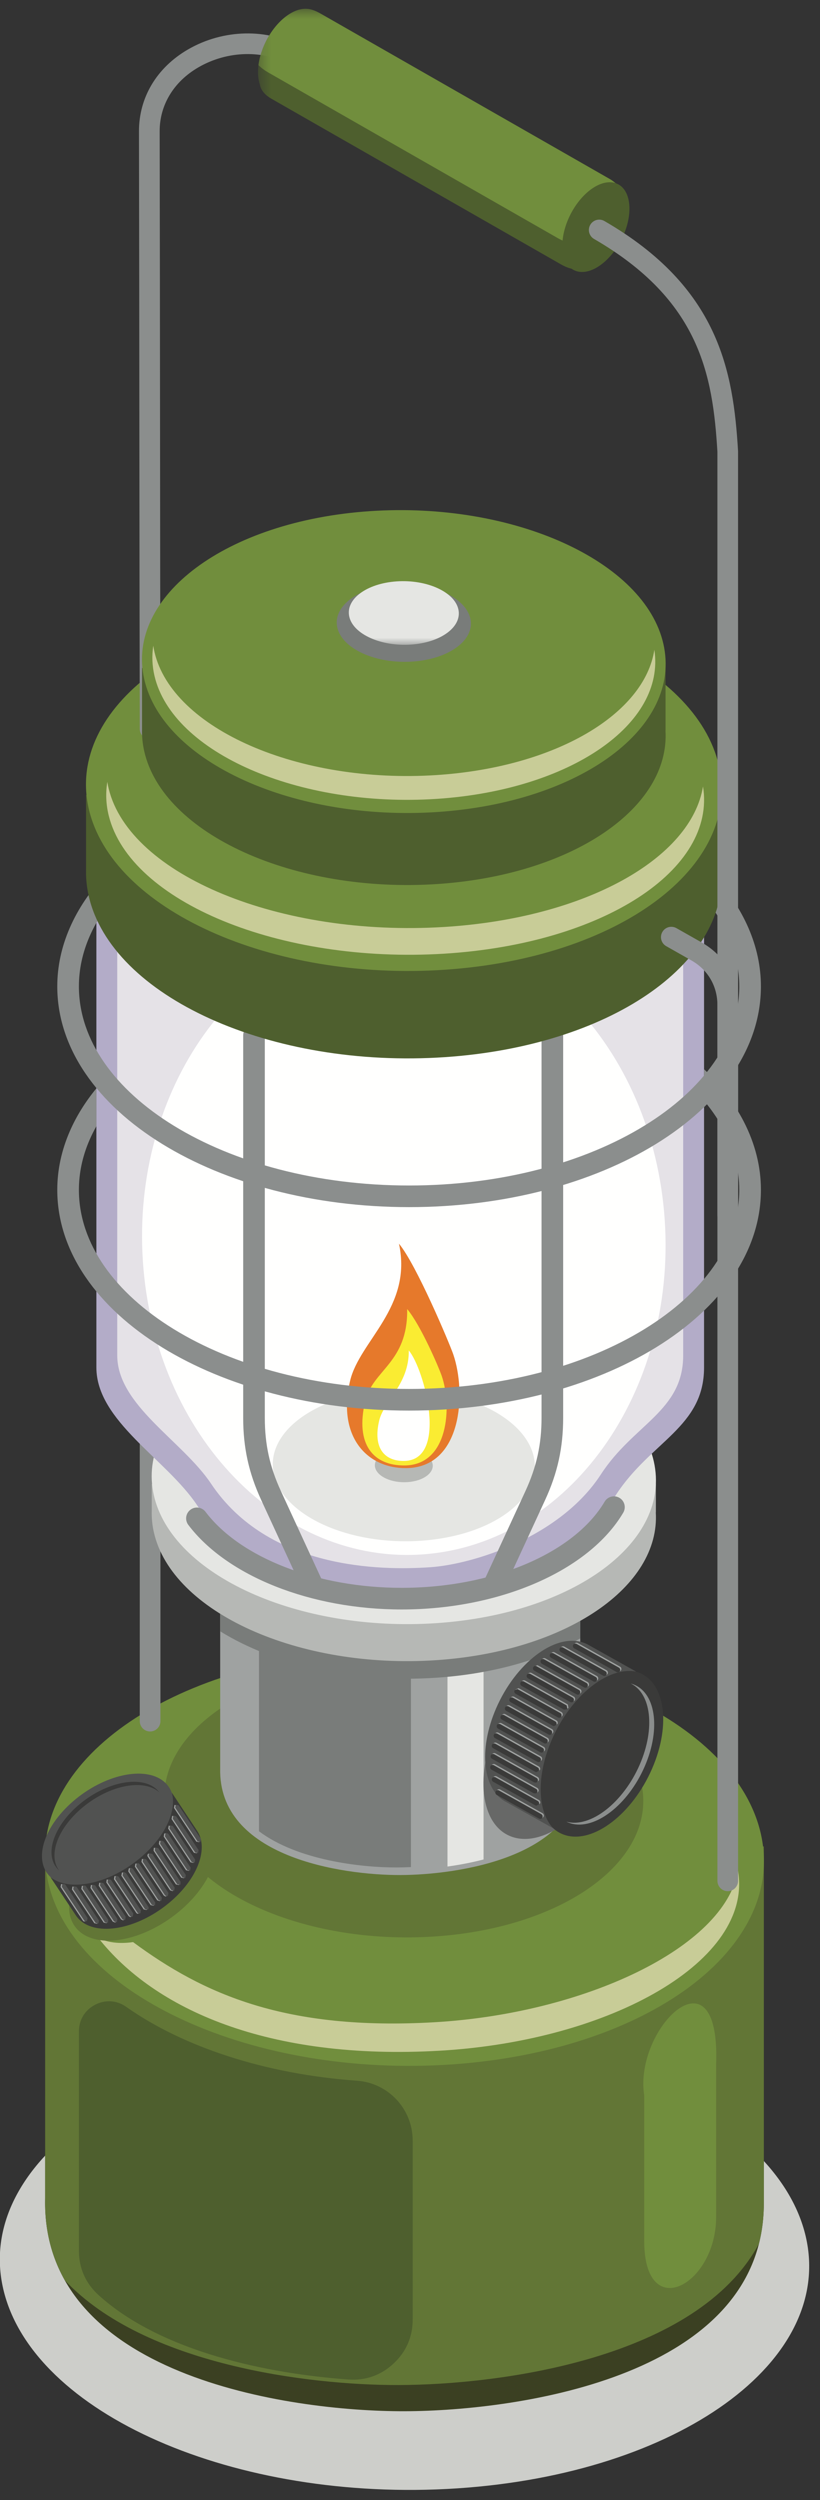 <svg width="65px" height="198px" viewBox="0 0 65 198" version="1.1" xmlns="http://www.w3.org/2000/svg" xmlns:xlink="http://www.w3.org/1999/xlink"><rect x="0" y="0" width="65" height="198" fill="#333333" stroke="none"/><title>Group 4</title><desc>Created with Sketch.</desc><defs><polygon id="path-1" points="0.453 0.697 29.539 0.697 29.539 51.065 0.453 51.065"></polygon></defs><g id="Page-1" stroke="none" stroke-width="1" fill="none" fill-rule="evenodd"><g id="41011" transform="translate(-518, 0)"><g id="Group-4" transform="translate(517.986, 0)"><path d="M27.914,161.341 C10.35,162.495 -2.025,171.431 0.275,181.295 C2.576,191.16 18.684,198.223 36.247,197.069 C53.806,195.914 66.182,186.978 63.882,177.112 C61.581,167.249 45.473,160.186 27.914,161.341" id="Fill-422" fill="#CDCECA"></path><path d="M3.594,146.234 L60.562,146.234 L60.562,174.495 C60.562,188.126 41.278,190.934 32.084,190.96 C22.889,190.985 3.228,188.139 3.594,174.059 L3.594,146.234" id="Fill-423" fill="#3B4022"></path><path d="M3.594,146.233 L60.562,146.233 L60.562,174.495 C60.562,175.64 60.423,176.707 60.168,177.704 C55.279,186.786 39.73,188.864 31.618,188.886 C24.507,188.906 11.464,187.297 5.151,180.589 C4.108,178.739 3.528,176.581 3.594,174.06 L3.594,146.233" id="Fill-424" fill="#627636"></path><path d="M28.379,130.795 C12.78,131.852 1.787,140.031 3.831,149.058 C5.875,158.089 20.181,164.553 35.781,163.497 C51.377,162.44 62.369,154.26 60.325,145.23 C58.281,136.202 43.975,129.738 28.379,130.795" id="Fill-425" fill="#718E3D"></path><path d="M56.781,163.485 L56.781,175.575 C56.781,180.974 51.08,184.049 51.08,177.473 L51.08,165.952 C50.239,160.625 57.125,153.93 56.781,163.485" id="Fill-426" fill="#718E3D"></path><path d="M7.8,153.466 C12.246,159.118 21.255,163.193 34.872,162.408 C48.489,161.623 59.743,155.252 58.513,148.146 C57.448,154.281 46.23,159.474 34.446,160.154 C22.662,160.833 16.158,157.939 10.563,153.807 C9.493,153.958 8.523,153.853 7.8,153.466" id="Fill-427" fill="#C8CC97"></path><path d="M29.559,131.572 C19.166,132.277 11.843,137.726 13.204,143.74 C14.566,149.757 24.097,154.064 34.491,153.36 C44.882,152.656 52.205,147.206 50.844,141.19 C49.482,135.176 39.951,130.868 29.559,131.572" id="Fill-428" fill="#627636"></path><path d="M32.727,169.53 L32.727,183.7 C32.727,185.07 32.214,186.25 31.211,187.183 C30.208,188.116 28.995,188.544 27.629,188.446 C21.306,187.992 12.83,186.282 7.839,181.774 C6.804,180.839 6.269,179.638 6.269,178.243 L6.269,160.879 C6.269,159.968 6.744,159.187 7.554,158.767 C8.362,158.348 9.274,158.41 10.019,158.935 C14.538,162.121 21.072,164.268 28.308,164.784 C30.803,164.962 32.727,167.029 32.727,169.53" id="Fill-429" fill="#4E5F2E"></path><path d="M11.912,137.126 C11.459,137.126 11.093,136.759 11.093,136.306 L11.093,57.725 C11.093,55.607 12.15,53.793 13.993,52.75 L15.983,51.623 C16.378,51.401 16.878,51.539 17.101,51.933 C17.324,52.327 17.185,52.828 16.791,53.051 L14.801,54.177 C13.486,54.921 12.732,56.215 12.732,57.725 L12.732,136.306 C12.732,136.759 12.366,137.126 11.912,137.126" id="Fill-430" fill="#8B8E8D"></path><path d="M17.468,126.088 L46.01,126.088 L46.01,140.247 C46.01,147.076 36.348,148.483 31.742,148.496 C27.136,148.508 17.285,147.082 17.468,140.029 L17.468,126.088" id="Fill-431" fill="#9FA2A1"></path><path d="M32.587,126.688 L32.587,147.865 C32.187,147.885 31.811,147.895 31.464,147.895 C28.6,147.903 23.593,147.322 20.545,145.03 L20.545,126.688 L32.587,126.688" id="Fill-432" fill="#797C7A"></path><path d="M38.345,125.687 L38.345,147.262 C37.386,147.512 36.416,147.694 35.486,147.823 L35.486,125.687 L38.345,125.687" id="Fill-433" fill="#E5E6E3"></path><path d="M46.01,129.756 C43.021,131.427 39.092,132.565 34.622,132.868 C28.005,133.316 21.721,131.834 17.468,129.193 L17.468,126.088 L46.01,126.088 L46.01,129.756" id="Fill-434" fill="#797C7A"></path><path d="M12.043,117.541 L52.004,117.541 L52.004,119.766 L51.997,119.766 C52.359,125.65 44.923,130.779 34.622,131.477 C23.68,132.218 13.643,127.683 12.21,121.349 C12.079,120.775 12.027,120.205 12.043,119.644 L12.043,117.541" id="Fill-435" fill="#B6B8B5"></path><path d="M29.43,105.605 C18.486,106.347 10.776,112.084 12.209,118.418 C13.643,124.752 23.679,129.287 34.622,128.546 C45.561,127.804 53.272,122.067 51.839,115.732 C50.406,109.399 40.37,104.864 29.43,105.605" id="Fill-436" fill="#E5E6E3"></path><path d="M7.654,62.366 L55.823,62.366 L55.823,108.297 C55.823,113.042 51.6,114.136 48.823,118.412 C45.343,123.769 37.925,126.067 34.285,126.313 C30.074,126.598 20.525,126.51 15.637,119.205 C13.192,115.55 7.654,112.54 7.654,108.297 L7.654,62.366" id="Fill-437" fill="#B3ACC8"></path><path d="M9.308,64.565 L54.169,64.565 L54.169,107.341 C54.169,111.76 50.236,112.779 47.649,116.761 C44.409,121.75 37.5,123.89 34.11,124.119 C30.189,124.385 21.295,124.302 16.743,117.5 C14.465,114.096 9.308,111.292 9.308,107.341 L9.308,64.565" id="Fill-438" fill="#E5E2E7"></path><path d="M29.33,73.553 C17.969,75.151 9.964,87.512 11.452,101.155 C12.94,114.802 23.36,124.572 34.721,122.974 C46.079,121.377 54.084,109.016 52.596,95.37 C51.107,81.727 40.688,71.957 29.33,73.553" id="Fill-439" fill="#FFFFFE"></path><path d="M31.854,127.464 C24.666,127.464 18.027,124.835 14.942,120.767 C14.656,120.39 14.73,119.852 15.107,119.567 C15.484,119.28 16.022,119.353 16.307,119.732 C19.08,123.388 25.183,125.75 31.854,125.75 C39.063,125.75 45.528,123.007 47.943,118.925 C48.184,118.517 48.709,118.384 49.117,118.623 C49.524,118.864 49.659,119.389 49.418,119.797 C46.706,124.383 39.648,127.464 31.854,127.464" id="Fill-440" fill="#8B8E8D"></path><path d="M30.676,110.098 C24.987,110.484 20.979,113.466 21.724,116.758 C22.47,120.051 27.686,122.408 33.374,122.022 C39.06,121.637 43.068,118.655 42.324,115.362 C41.578,112.071 36.362,109.713 30.676,110.098" id="Fill-441" fill="#E5E6E3"></path><path d="M31.726,114.744 C30.47,114.829 29.584,115.488 29.748,116.215 C29.913,116.942 31.066,117.463 32.322,117.378 C33.578,117.292 34.463,116.634 34.299,115.906 C34.134,115.179 32.982,114.658 31.726,114.744" id="Fill-442" fill="#B6B8B5"></path><path d="M55.23,70.392 C54.907,70.048 54.924,69.507 55.267,69.183 C55.611,68.86 56.152,68.876 56.476,69.22 C57.728,70.554 58.687,71.986 59.335,73.474 C59.993,74.984 60.331,76.546 60.331,78.119 C60.331,83.029 57.148,87.44 52.004,90.604 C46.984,93.69 40.066,95.6 32.442,95.6 C24.818,95.6 17.9,93.69 12.881,90.604 C7.737,87.44 4.554,83.029 4.554,78.119 C4.554,76.546 4.891,74.985 5.549,73.475 C6.197,71.988 7.156,70.556 8.409,69.222 C8.732,68.878 9.273,68.862 9.617,69.185 C9.961,69.509 9.977,70.05 9.654,70.394 C8.536,71.584 7.685,72.851 7.116,74.159 C6.556,75.444 6.268,76.776 6.268,78.119 C6.268,82.39 9.138,86.291 13.778,89.144 C18.542,92.073 25.14,93.887 32.442,93.887 C39.744,93.887 46.343,92.073 51.106,89.144 C55.747,86.291 58.616,82.39 58.616,78.119 C58.616,76.776 58.329,75.443 57.768,74.157 C57.199,72.849 56.348,71.582 55.23,70.392" id="Fill-443" fill="#8B8E8D"></path><path d="M24.751,126.338 C24.428,126.338 24.118,126.154 23.973,125.841 L20.722,118.8 C19.732,116.655 19.291,114.646 19.291,112.283 L19.291,82.006 C19.291,81.532 19.675,81.149 20.148,81.149 C20.621,81.149 21.005,81.532 21.005,82.006 L21.005,112.283 C21.005,114.385 21.397,116.174 22.278,118.081 L25.529,125.122 C25.727,125.551 25.54,126.061 25.11,126.259 C24.993,126.313 24.871,126.338 24.751,126.338" id="Fill-444" fill="#8B8E8D"></path><path d="M39.194,126.338 C39.074,126.338 38.952,126.313 38.835,126.259 C38.405,126.061 38.218,125.551 38.416,125.122 L41.667,118.081 C42.548,116.173 42.941,114.385 42.941,112.283 L42.941,82.006 C42.941,81.532 43.325,81.149 43.798,81.149 C44.271,81.149 44.655,81.532 44.655,82.006 L44.655,112.283 C44.655,114.645 44.213,116.655 43.222,118.8 L39.972,125.841 C39.827,126.154 39.517,126.338 39.194,126.338" id="Fill-445" fill="#8B8E8D"></path><path d="M6.836,62.953 L57.211,62.953 L57.211,68.959 L57.202,68.959 C57.658,76.377 48.285,82.841 35.299,83.721 C21.505,84.656 8.853,78.94 7.047,70.955 C6.882,70.232 6.816,69.513 6.836,68.806 L6.836,62.953" id="Fill-446" fill="#4E5F2E"></path><path d="M28.753,47.88 C14.959,48.815 5.239,56.047 7.045,64.031 C8.853,72.016 21.504,77.733 35.299,76.798 C49.09,75.863 58.809,68.631 57.003,60.645 C55.196,52.662 42.545,46.945 28.753,47.88" id="Fill-447" fill="#718E3D"></path><path d="M8.521,61.921 C8.379,62.798 8.41,63.697 8.637,64.608 C10.337,71.438 22.236,76.328 35.21,75.529 C47.818,74.752 56.807,68.883 55.74,62.283 C54.814,67.98 46.451,72.72 35.21,73.413 C22.236,74.213 10.337,69.322 8.637,62.492 C8.589,62.301 8.552,62.111 8.521,61.921" id="Fill-448" fill="#C8CC97"></path><path d="M57.702,149.774 C57.249,149.774 56.883,149.407 56.883,148.954 L56.883,79.606 C56.883,78.095 56.128,76.802 54.813,76.058 L52.823,74.932 C52.43,74.709 52.291,74.209 52.514,73.815 C52.737,73.421 53.236,73.282 53.632,73.505 L55.621,74.631 C57.465,75.674 58.521,77.487 58.521,79.606 L58.521,148.954 C58.521,149.407 58.155,149.774 57.702,149.774" id="Fill-449" fill="#8B8E8D"></path><path d="M48.488,139.551 C50.25,135.507 49.63,131.616 47.103,130.863 C44.577,130.109 41.099,132.778 39.338,136.822 C37.577,140.865 38.197,144.755 40.723,145.509 C43.25,146.262 46.727,143.593 48.488,139.551" id="Fill-450" fill="#676867"></path><path d="M48.635,138.41 C49.979,135.04 49.395,131.81 47.33,131.196 C45.264,130.581 42.499,132.814 41.154,136.184 C39.809,139.552 40.393,142.782 42.459,143.397 C44.524,144.011 47.29,141.778 48.635,138.41" id="Fill-451" fill="#B94C2C"></path><path d="M43.765,143.9 L40.478,142.062 L40.48,142.061 C38.779,141.241 38.423,138.361 39.724,135.375 C41.106,132.203 43.834,130.11 45.816,130.7 C45.996,130.754 46.163,130.828 46.317,130.921 L49.661,132.789 C47.666,132.396 45.036,134.489 43.679,137.602 C42.553,140.188 42.647,142.695 43.765,143.9" id="Fill-452" fill="#9E352A"></path><path d="M50.985,139.781 C52.392,136.551 51.897,133.445 49.88,132.843 C47.862,132.242 45.086,134.373 43.679,137.602 C42.272,140.831 42.768,143.937 44.785,144.539 C46.803,145.14 49.579,143.009 50.985,139.781" id="Fill-453" fill="#471F18"></path><path d="M50.231,139.555 C51.347,136.993 50.954,134.529 49.353,134.051 C47.753,133.574 45.55,135.265 44.434,137.827 C43.318,140.389 43.711,142.853 45.311,143.331 C46.912,143.808 49.115,142.117 50.231,139.555" id="Fill-454" fill="#742821"></path><path d="M50.231,139.555 C50.632,138.635 50.839,137.728 50.863,136.921 L46.867,134.687 C45.919,135.362 45.024,136.472 44.434,137.826 C44.029,138.757 43.823,139.673 43.801,140.487 L47.779,142.711 C48.734,142.036 49.637,140.92 50.231,139.555" id="Fill-455" fill="#9E352A"></path><path d="M51.7,140.079 C53.257,136.507 52.709,133.07 50.477,132.405 C48.245,131.739 45.174,134.096 43.618,137.669 C42.061,141.241 42.609,144.677 44.842,145.343 C47.073,146.009 50.144,143.651 51.7,140.079" id="Fill-456" fill="#3A3A39"></path><path d="M43.861,144.794 L40.19,142.742 L40.191,142.74 C38.293,141.825 37.895,138.609 39.348,135.274 C40.891,131.732 43.937,129.394 46.15,130.054 C46.351,130.114 46.538,130.197 46.711,130.3 L50.444,132.387 C48.216,131.947 45.279,134.284 43.764,137.761 C42.507,140.649 42.612,143.447 43.861,144.794" id="Fill-457" fill="#515251"></path><path d="M41.109,142.533 L39.663,141.725 C39.566,141.671 39.446,141.705 39.395,141.802 C39.345,141.899 39.383,142.022 39.48,142.076 L41.109,142.987 L41.109,142.533 Z M41.109,141.649 L41.109,142.102 L39.2,141.034 C39.103,140.98 39.065,140.857 39.116,140.76 C39.166,140.664 39.286,140.629 39.383,140.683 L41.109,141.649 Z M41.109,140.764 L39.251,139.725 C39.154,139.671 39.034,139.706 38.984,139.802 C38.933,139.899 38.972,140.022 39.068,140.076 L41.109,141.217 L41.109,140.764 Z M41.109,139.879 L41.109,140.332 L39.103,139.211 C39.007,139.157 38.968,139.033 39.018,138.937 C39.069,138.84 39.189,138.806 39.286,138.86 L41.109,139.879 Z M41.109,138.994 L39.376,138.025 C39.279,137.971 39.159,138.006 39.109,138.102 C39.059,138.199 39.097,138.322 39.193,138.377 L41.109,139.447 L41.109,138.994 Z M41.109,138.109 L41.109,138.562 L39.344,137.575 C39.247,137.521 39.209,137.398 39.259,137.301 C39.309,137.205 39.43,137.17 39.526,137.224 L41.109,138.109 Z M41.109,137.224 L39.768,136.474 C39.671,136.42 39.551,136.455 39.501,136.551 C39.451,136.648 39.489,136.771 39.585,136.826 L41.109,137.677 L41.109,137.224 Z M41.109,136.339 L41.109,136.793 L39.885,136.108 C39.788,136.054 39.75,135.931 39.8,135.834 C39.85,135.738 39.971,135.703 40.067,135.757 L41.109,136.339 Z M41.109,135.455 L40.416,135.068 C40.32,135.013 40.2,135.048 40.15,135.145 C40.099,135.241 40.137,135.364 40.234,135.419 L41.109,135.908 L41.109,135.455 Z M41.109,134.57 L41.109,135.023 L40.585,134.73 C40.488,134.676 40.45,134.552 40.5,134.455 C40.55,134.359 40.67,134.324 40.767,134.378 L41.109,134.57 Z M41.109,133.695 L41.109,134.137 L40.981,134.066 C40.884,134.012 40.846,133.889 40.896,133.793 L41.109,133.695 Z M42.613,143.374 L42.613,143.827 L41.109,142.987 L41.109,142.533 L42.613,143.374 Z M42.613,142.489 L41.109,141.649 L41.109,142.102 L42.555,142.909 L42.613,142.932 L42.613,142.489 Z M42.613,141.605 L42.613,141.954 L42.423,141.951 L41.109,141.217 L41.109,140.764 L42.605,141.6 L42.613,141.605 Z M42.613,140.719 L41.109,139.879 L41.109,140.332 L42.457,141.085 L42.613,141.102 L42.613,140.719 Z M42.613,139.835 L42.613,140.275 L42.548,140.251 L41.109,139.447 L41.109,138.994 L42.613,139.835 Z M42.613,138.95 L41.109,138.109 L41.109,138.562 L42.613,139.403 L42.613,138.95 Z M42.613,138.065 L42.613,138.518 L41.109,137.677 L41.109,137.224 L42.613,138.065 Z M42.613,137.18 L41.109,136.339 L41.109,136.793 L42.613,137.633 L42.613,137.18 Z M42.613,136.295 L42.613,136.749 L41.109,135.908 L41.109,135.455 L42.613,136.295 Z M42.613,135.41 L41.109,134.57 L41.109,135.023 L42.613,135.864 L42.613,135.41 Z M42.613,134.526 L42.613,134.978 L41.109,134.137 L41.109,133.695 L41.164,133.716 L42.613,134.526 Z M42.613,133.64 L41.638,133.095 C41.54,133.041 41.42,133.076 41.37,133.172 C41.32,133.269 41.358,133.392 41.455,133.446 L42.613,134.093 L42.613,133.64 Z M42.613,132.756 L42.613,133.209 L41.96,132.843 C41.863,132.789 41.825,132.666 41.875,132.57 C41.925,132.473 42.045,132.438 42.142,132.492 L42.613,132.756 Z M42.613,131.875 L42.613,132.324 L42.461,132.239 C42.364,132.185 42.327,132.062 42.377,131.965 L42.613,131.875 Z M42.613,136.749 L43.588,137.293 C43.685,137.347 43.805,137.313 43.855,137.216 C43.906,137.119 43.868,136.996 43.771,136.942 L42.613,136.295 L42.613,136.749 Z M42.613,137.633 L42.613,137.18 L43.421,137.632 C43.518,137.686 43.556,137.809 43.506,137.905 C43.456,138.002 43.335,138.037 43.239,137.983 L42.613,137.633 Z M42.613,138.518 L42.613,138.065 L43.122,138.349 C43.219,138.404 43.257,138.527 43.207,138.623 C43.157,138.72 43.036,138.755 42.939,138.7 L42.613,138.518 Z M42.613,139.403 L42.613,138.95 L42.881,139.099 C42.977,139.153 43.015,139.276 42.965,139.373 C42.915,139.47 42.795,139.504 42.698,139.45 L42.613,139.403 Z M42.613,140.275 L42.613,139.835 L42.73,139.9 C42.827,139.954 42.866,140.077 42.815,140.174 L42.613,140.275 Z M42.613,141.102 L42.613,140.719 L42.64,140.735 C42.737,140.789 42.775,140.911 42.724,141.008 L42.613,141.102 Z M42.613,141.954 L42.613,141.605 C42.704,141.661 42.738,141.78 42.69,141.874 L42.613,141.954 Z M42.613,142.932 L42.613,142.489 L42.737,142.558 C42.834,142.613 42.872,142.736 42.822,142.832 L42.613,142.932 Z M42.613,143.827 L42.613,143.374 L43.016,143.599 C43.114,143.654 43.152,143.777 43.101,143.874 C43.052,143.97 42.931,144.005 42.834,143.951 L42.613,143.827 Z M44.027,136.2 L44.027,136.631 L43.939,136.604 L42.613,135.864 L42.613,135.41 L44.027,136.2 Z M44.027,135.316 L42.613,134.526 L42.613,134.978 L44.027,135.769 L44.027,135.316 Z M44.027,134.43 L44.027,134.884 L42.613,134.093 L42.613,133.64 L44.027,134.43 Z M44.027,133.546 L42.613,132.756 L42.613,133.209 L44.027,133.999 L44.027,133.546 Z M44.027,132.661 L44.027,133.114 L42.613,132.324 L42.613,131.875 L42.644,131.888 L44.027,132.661 Z M44.027,131.776 L43.245,131.339 C43.148,131.285 43.028,131.32 42.978,131.416 C42.928,131.513 42.966,131.636 43.062,131.69 L44.027,132.229 L44.027,131.776 Z M44.027,130.891 L44.027,131.344 L43.792,131.213 C43.695,131.159 43.657,131.036 43.707,130.939 C43.758,130.843 43.878,130.808 43.974,130.862 L44.027,130.891 Z M44.027,135.769 L44.027,135.316 L44.518,135.59 C44.615,135.644 44.653,135.767 44.603,135.864 C44.552,135.96 44.432,135.995 44.335,135.941 L44.027,135.769 Z M44.027,136.631 L44.027,136.2 L44.121,136.253 C44.219,136.307 44.256,136.43 44.206,136.527 L44.027,136.631 Z M45.027,134.996 L44.992,134.969 L44.027,134.43 L44.027,134.884 L44.809,135.321 L45.027,135.304 L45.027,134.996 Z M45.027,134.105 L45.027,134.558 L44.027,133.999 L44.027,133.546 L45.027,134.105 Z M45.027,133.22 L44.027,132.661 L44.027,133.114 L45.027,133.673 L45.027,133.22 Z M45.027,132.335 L45.027,132.789 L44.027,132.229 L44.027,131.776 L45.027,132.335 Z M45.027,131.45 L44.027,130.891 L44.027,131.344 L45.027,131.904 L45.027,131.45 Z M45.027,130.566 L45.027,131.019 L44.558,130.757 C44.462,130.703 44.424,130.579 44.474,130.483 C44.524,130.386 44.644,130.351 44.742,130.405 L45.027,130.566 Z M45.027,134.558 L45.314,134.718 C45.411,134.773 45.531,134.738 45.581,134.641 C45.632,134.545 45.594,134.421 45.496,134.367 L45.027,134.105 L45.027,134.558 Z M45.027,135.304 L45.027,134.996 L45.076,135.244 L45.027,135.304 Z M45.812,133.659 L45.812,134.112 L45.027,133.673 L45.027,133.22 L45.812,133.659 Z M45.812,132.774 L45.027,132.335 L45.027,132.789 L45.812,133.227 L45.812,132.774 Z M45.812,131.889 L45.812,132.343 L45.027,131.904 L45.027,131.45 L45.812,131.889 Z M45.812,131.004 L45.027,130.566 L45.027,131.019 L45.812,131.458 L45.812,131.004 Z M45.812,130.573 L45.628,130.469 C45.53,130.415 45.493,130.292 45.543,130.196 C45.594,130.099 45.714,130.064 45.81,130.118 L45.812,130.119 L45.812,130.573 Z M45.812,131.458 L47.913,132.632 C48.01,132.686 48.13,132.651 48.181,132.554 C48.23,132.458 48.192,132.335 48.096,132.28 L45.812,131.004 L45.812,131.458 Z M45.812,132.343 L47.146,133.088 C47.243,133.142 47.363,133.107 47.414,133.01 C47.464,132.914 47.426,132.791 47.329,132.737 L45.812,131.889 L45.812,132.343 Z M45.812,133.227 L45.812,132.774 L46.599,133.214 C46.696,133.268 46.734,133.391 46.684,133.488 C46.634,133.585 46.514,133.619 46.417,133.565 L45.812,133.227 Z M45.812,134.112 L45.812,133.659 L45.998,133.762 C46.095,133.817 46.133,133.94 46.083,134.036 C46.032,134.133 45.912,134.168 45.815,134.114 L45.812,134.112 Z M49.249,132.267 L49.249,132.267 C49.198,132.364 49.079,132.398 48.982,132.344 L45.812,130.573 L45.812,130.119 L49.164,131.993 C49.262,132.047 49.299,132.171 49.249,132.267 L49.249,132.267 Z" id="Fill-458" fill="#9FA2A1"></path><path d="M41.015,142.607 L39.569,141.799 C39.472,141.744 39.352,141.779 39.302,141.876 C39.252,141.972 39.29,142.095 39.387,142.149 L41.015,143.06 L41.015,142.607 Z M41.015,141.722 L41.015,142.175 L39.107,141.108 C39.01,141.054 38.972,140.931 39.022,140.834 C39.072,140.738 39.192,140.703 39.289,140.757 L41.015,141.722 Z M41.015,140.837 L39.158,139.799 C39.06,139.744 38.94,139.779 38.89,139.876 C38.84,139.972 38.878,140.096 38.975,140.15 L41.015,141.29 L41.015,140.837 Z M41.015,139.952 L41.015,140.405 L39.01,139.284 C38.913,139.23 38.875,139.107 38.925,139.01 C38.975,138.914 39.096,138.879 39.192,138.933 L41.015,139.952 Z M41.015,139.068 L39.283,138.099 C39.186,138.045 39.066,138.079 39.015,138.176 C38.965,138.273 39.003,138.396 39.1,138.45 L41.015,139.52 L41.015,139.068 Z M41.015,138.182 L41.015,138.635 L39.25,137.649 C39.153,137.595 39.115,137.472 39.165,137.375 C39.216,137.279 39.336,137.244 39.433,137.298 L41.015,138.182 Z M41.015,137.298 L39.674,136.548 C39.577,136.494 39.457,136.529 39.407,136.625 C39.357,136.722 39.395,136.845 39.492,136.899 L41.015,137.751 L41.015,137.298 Z M41.015,136.413 L41.015,136.866 L39.791,136.182 C39.694,136.128 39.656,136.004 39.706,135.908 C39.757,135.811 39.877,135.777 39.973,135.831 L41.015,136.413 Z M41.015,135.528 L40.323,135.141 C40.226,135.087 40.106,135.122 40.056,135.218 C40.006,135.315 40.044,135.438 40.141,135.492 L41.015,135.981 L41.015,135.528 Z M41.015,134.643 L41.015,135.096 L40.491,134.803 C40.394,134.749 40.356,134.626 40.406,134.529 C40.456,134.432 40.577,134.398 40.673,134.452 L41.015,134.643 Z M41.015,133.769 L41.015,134.211 L40.888,134.14 C40.791,134.086 40.753,133.963 40.803,133.866 L41.015,133.769 Z M42.52,143.447 L42.52,143.901 L41.015,143.06 L41.015,142.607 L42.52,143.447 Z M42.52,142.563 L41.015,141.722 L41.015,142.175 L42.461,142.983 L42.52,143.006 L42.52,142.563 Z M42.52,141.678 L42.52,142.027 L42.329,142.024 L41.015,141.29 L41.015,140.837 L42.512,141.674 L42.52,141.678 Z M42.52,140.793 L41.015,139.952 L41.015,140.405 L42.364,141.159 L42.52,141.176 L42.52,140.793 Z M42.52,139.908 L42.52,140.348 L42.454,140.324 L41.015,139.52 L41.015,139.068 L42.52,139.908 Z M42.52,139.023 L41.015,138.182 L41.015,138.635 L42.52,139.477 L42.52,139.023 Z M42.52,138.139 L42.52,138.592 L41.015,137.751 L41.015,137.298 L42.52,138.139 Z M42.52,137.254 L41.015,136.413 L41.015,136.866 L42.52,137.707 L42.52,137.254 Z M42.52,136.369 L42.52,136.822 L41.015,135.981 L41.015,135.528 L42.52,136.369 Z M42.52,135.484 L41.015,134.643 L41.015,135.096 L42.52,135.937 L42.52,135.484 Z M42.52,134.599 L42.52,135.052 L41.015,134.211 L41.015,133.769 L41.07,133.789 L42.52,134.599 Z M42.52,133.714 L41.544,133.169 C41.447,133.114 41.327,133.149 41.276,133.246 C41.226,133.343 41.264,133.466 41.361,133.52 L42.52,134.168 L42.52,133.714 Z M42.52,132.829 L42.52,133.282 L41.866,132.917 C41.769,132.863 41.731,132.74 41.782,132.643 C41.832,132.547 41.952,132.512 42.049,132.566 L42.52,132.829 Z M42.52,131.948 L42.52,132.398 L42.368,132.313 C42.271,132.259 42.233,132.135 42.283,132.039 C42.328,131.952 42.43,131.916 42.52,131.948 Z M42.52,136.822 L43.494,137.366 C43.592,137.421 43.712,137.386 43.762,137.289 C43.812,137.193 43.774,137.07 43.677,137.016 L42.52,136.369 L42.52,136.822 Z M42.52,137.707 L42.52,137.254 L43.327,137.705 C43.425,137.76 43.462,137.883 43.412,137.979 C43.362,138.076 43.242,138.11 43.145,138.056 L42.52,137.707 Z M42.52,138.592 L42.52,138.139 L43.028,138.423 C43.125,138.477 43.163,138.6 43.113,138.697 C43.063,138.793 42.943,138.828 42.846,138.774 L42.52,138.592 Z M42.52,139.477 L42.52,139.023 L42.787,139.173 C42.884,139.227 42.922,139.35 42.871,139.447 C42.821,139.544 42.702,139.578 42.604,139.524 L42.52,139.477 Z M42.52,140.348 L42.52,139.908 L42.637,139.974 C42.734,140.028 42.772,140.151 42.722,140.247 L42.52,140.348 Z M42.52,141.176 L42.52,140.793 L42.547,140.808 C42.643,140.862 42.681,140.985 42.631,141.082 L42.52,141.176 Z M42.52,142.027 L42.52,141.678 C42.611,141.735 42.645,141.853 42.596,141.947 L42.52,142.027 Z M42.52,143.006 L42.52,142.563 L42.643,142.632 C42.741,142.686 42.778,142.809 42.728,142.906 L42.52,143.006 Z M42.52,143.901 L42.52,143.447 L42.923,143.673 C43.02,143.727 43.058,143.85 43.008,143.947 C42.958,144.044 42.837,144.078 42.741,144.024 L42.52,143.901 Z M43.933,136.274 L43.933,136.704 L43.845,136.678 L42.52,135.937 L42.52,135.484 L43.933,136.274 Z M43.933,135.389 L42.52,134.599 L42.52,135.052 L43.933,135.843 L43.933,135.389 Z M43.933,134.504 L43.933,134.957 L42.52,134.168 L42.52,133.714 L43.933,134.504 Z M43.933,133.619 L42.52,132.829 L42.52,133.282 L43.933,134.072 L43.933,133.619 Z M43.933,132.735 L43.933,133.188 L42.52,132.398 L42.52,131.948 L42.55,131.962 L43.933,132.735 Z M43.933,131.85 L43.151,131.413 C43.055,131.359 42.934,131.393 42.884,131.49 C42.834,131.587 42.872,131.71 42.969,131.764 L43.933,132.303 L43.933,131.85 Z M43.933,130.965 L43.933,131.418 L43.699,131.287 C43.601,131.233 43.563,131.11 43.614,131.013 C43.664,130.916 43.784,130.882 43.881,130.936 L43.933,130.965 Z M43.933,135.843 L43.933,135.389 L44.425,135.663 C44.521,135.718 44.559,135.841 44.509,135.937 C44.459,136.034 44.339,136.069 44.242,136.014 L43.933,135.843 Z M43.933,136.704 L43.933,136.274 L44.028,136.327 C44.125,136.381 44.162,136.504 44.112,136.601 L43.933,136.704 Z M44.934,135.07 L44.898,135.043 L43.933,134.504 L43.933,134.957 L44.715,135.394 L44.934,135.377 L44.934,135.07 Z M44.934,134.179 L44.934,134.632 L43.933,134.072 L43.933,133.619 L44.934,134.179 Z M44.934,133.294 L43.933,132.735 L43.933,133.188 L44.934,133.747 L44.934,133.294 Z M44.934,132.409 L44.934,132.862 L43.933,132.303 L43.933,131.85 L44.934,132.409 Z M44.934,131.524 L43.933,130.965 L43.933,131.418 L44.934,131.977 L44.934,131.524 Z M44.934,130.639 L44.934,131.093 L44.465,130.83 C44.368,130.776 44.33,130.653 44.381,130.556 C44.431,130.46 44.551,130.425 44.648,130.479 L44.934,130.639 Z M44.934,134.632 L45.221,134.792 C45.317,134.846 45.437,134.811 45.487,134.715 C45.538,134.618 45.5,134.495 45.403,134.441 L44.934,134.179 L44.934,134.632 Z M44.934,135.377 L44.934,135.07 L44.983,135.317 L44.934,135.377 Z M45.719,133.732 L45.719,134.185 L44.934,133.747 L44.934,133.294 L45.719,133.732 Z M45.719,132.847 L44.934,132.409 L44.934,132.862 L45.719,133.301 L45.719,132.847 Z M45.719,131.963 L45.719,132.416 L44.934,131.977 L44.934,131.524 L45.719,131.963 Z M45.719,131.078 L44.934,130.639 L44.934,131.093 L45.719,131.531 L45.719,131.078 Z M45.719,130.646 L45.534,130.543 C45.437,130.489 45.399,130.366 45.449,130.269 C45.499,130.173 45.62,130.138 45.717,130.192 L45.719,130.193 L45.719,130.646 Z M45.719,131.531 L47.819,132.705 C47.916,132.76 48.036,132.725 48.087,132.628 C48.137,132.531 48.098,132.408 48.002,132.354 L45.719,131.078 L45.719,131.531 Z M45.719,132.416 L47.053,133.161 C47.149,133.216 47.269,133.181 47.32,133.084 C47.37,132.988 47.332,132.864 47.235,132.81 L45.719,131.963 L45.719,132.416 Z M45.719,133.301 L45.719,132.847 L46.506,133.287 C46.602,133.342 46.64,133.465 46.591,133.561 C46.54,133.658 46.42,133.693 46.323,133.639 L45.719,133.301 Z M45.719,134.185 L45.719,133.732 L45.904,133.836 C46.002,133.89 46.039,134.013 45.989,134.11 C45.938,134.207 45.818,134.241 45.722,134.187 L45.719,134.185 Z M49.155,132.341 L49.155,132.341 C49.105,132.437 48.985,132.472 48.889,132.418 L45.719,130.646 L45.719,130.193 L49.071,132.067 C49.168,132.121 49.206,132.244 49.155,132.341 L49.155,132.341 Z" id="Fill-459" fill="#3A3A39"></path><path d="M51.115,139.905 C52.445,136.849 51.976,133.912 50.068,133.343 L50.013,133.327 C51.635,134.128 51.97,136.89 50.722,139.757 C49.404,142.781 46.814,144.786 44.912,144.272 C45.019,144.325 45.132,144.369 45.25,144.405 C47.157,144.973 49.784,142.958 51.115,139.905" id="Fill-460" fill="#8B8E8D"></path><path d="M8.48,146.022 C5.675,148.312 4.667,151.385 6.228,152.883 C7.789,154.382 11.329,153.739 14.134,151.449 C16.937,149.16 17.945,146.088 16.384,144.589 C14.823,143.091 11.283,143.733 8.48,146.022" id="Fill-461" fill="#627636"></path><path d="M7.658,144.886 C5.374,146.872 4.575,149.491 5.872,150.735 C7.169,151.98 10.074,151.378 12.357,149.392 C14.639,147.407 15.439,144.788 14.142,143.543 C12.844,142.299 9.94,142.901 7.658,144.886" id="Fill-462" fill="#B94C2C"></path><path d="M13.365,142.672 L15.101,145.289 L15.1,145.29 C16.049,146.547 15.214,148.819 13.109,150.538 C10.873,152.363 8.051,152.875 6.806,151.68 C6.693,151.572 6.597,151.453 6.518,151.326 L4.751,148.663 C6.081,149.717 8.83,149.168 11.025,147.376 C12.847,145.888 13.734,143.992 13.365,142.672" id="Fill-463" fill="#9E352A"></path><path d="M6.437,142.972 C4.16,144.83 3.342,147.323 4.609,148.539 C5.876,149.756 8.749,149.235 11.025,147.376 C13.301,145.518 14.118,143.025 12.851,141.809 C11.585,140.593 8.712,141.114 6.437,142.972" id="Fill-464" fill="#471F18"></path><path d="M6.91,143.426 C5.104,144.901 4.455,146.88 5.461,147.844 C6.466,148.809 8.745,148.396 10.551,146.922 C12.357,145.447 13.006,143.468 12,142.504 C10.995,141.539 8.716,141.952 6.91,143.426" id="Fill-465" fill="#742821"></path><path d="M6.91,143.426 C6.262,143.956 5.763,144.551 5.435,145.139 L7.548,148.322 C8.509,148.183 9.597,147.701 10.551,146.922 C11.206,146.387 11.708,145.785 12.035,145.19 L9.933,142.022 C8.967,142.157 7.872,142.641 6.91,143.426" id="Fill-466" fill="#9E352A"></path><path d="M6.02,142.477 C3.502,144.533 2.597,147.292 3.998,148.637 C5.4,149.983 8.579,149.406 11.097,147.35 C13.614,145.295 14.519,142.536 13.117,141.191 C11.716,139.845 8.537,140.422 6.02,142.477" id="Fill-467" fill="#515251"></path><path d="M13.635,141.972 L15.575,144.895 L15.573,144.896 C16.632,146.3 15.7,148.837 13.349,150.756 C10.853,152.795 7.701,153.366 6.311,152.032 C6.185,151.911 6.078,151.778 5.99,151.636 L4.016,148.663 C5.502,149.839 8.572,149.227 11.023,147.225 C13.058,145.564 14.048,143.447 13.635,141.972" id="Fill-468" fill="#3A3A39"></path><path d="M6.66,150.46 L5.988,149.447 L5.76,149.403 L5.718,149.638 L6.66,151.057 L6.66,150.46 Z M6.66,149.343 L6.503,149.357 L6.461,149.593 L6.66,149.893 L6.66,149.343 Z M4.857,149.208 L4.857,149.208 L5.085,149.253 L6.66,151.626 L6.66,152.176 L6.588,152.114 L4.815,149.444 L4.857,149.208 Z M7.473,151.685 L6.66,150.46 L6.66,151.057 L7.473,152.282 L7.473,151.685 Z M7.473,150.521 L6.73,149.402 L6.66,149.343 L6.66,149.893 L7.473,151.117 L7.473,150.521 Z M7.473,149.356 L7.473,149.952 L7.184,149.517 L7.226,149.281 L7.453,149.326 L7.473,149.356 Z M6.66,151.626 L6.858,151.924 L6.816,152.159 L6.66,152.176 L6.66,151.626 Z M7.473,152.282 L7.473,151.685 L7.76,152.118 L7.719,152.354 L7.491,152.309 L7.473,152.282 Z M8.473,152.029 L7.473,150.521 L7.473,151.117 L8.233,152.263 L8.461,152.308 L8.473,152.299 L8.473,152.029 Z M8.473,150.863 L8.473,151.46 L7.473,149.952 L7.473,149.356 L8.473,150.863 Z M8.473,149.697 L8.109,149.149 L7.882,149.104 L7.84,149.339 L8.473,150.294 L8.473,149.697 Z M8.473,148.857 L8.473,149.129 L8.442,149.082 L8.473,148.857 Z M8.473,152.299 L8.473,152.029 L8.503,152.072 L8.473,152.299 Z M9.137,151.863 L8.473,150.863 L8.473,151.46 L8.957,152.188 L9.137,152.257 L9.137,151.863 Z M9.137,150.697 L9.137,151.294 L8.473,150.294 L8.473,149.697 L9.137,150.697 Z M9.137,149.533 L8.712,148.892 L8.484,148.847 L8.473,148.857 L8.473,149.129 L9.137,150.129 L9.137,149.533 Z M9.137,148.571 L9.137,148.965 L9.047,148.828 L9.088,148.593 L9.137,148.571 Z M9.137,152.257 L9.137,151.863 L9.226,151.997 L9.184,152.233 L9.137,152.257 Z M9.759,151.634 L9.137,150.697 L9.137,151.294 L9.612,152.01 L9.759,152.085 L9.759,151.634 Z M9.759,150.469 L9.759,151.066 L9.137,150.129 L9.137,149.533 L9.759,150.469 Z M9.759,149.303 L9.317,148.637 L9.137,148.571 L9.137,148.965 L9.759,149.901 L9.759,149.303 Z M9.759,148.285 L9.759,148.736 L9.635,148.549 L9.677,148.313 L9.759,148.285 Z M9.759,152.085 L9.759,151.634 L9.882,151.819 L9.84,152.055 L9.759,152.085 Z M10.334,151.336 L9.759,150.469 L9.759,151.066 L10.215,151.753 L10.334,151.827 L10.334,151.336 Z M10.334,150.17 L10.334,150.768 L9.759,149.901 L9.759,149.303 L10.334,150.17 Z M10.334,149.006 L9.904,148.358 L9.759,148.285 L9.759,148.736 L10.334,149.602 L10.334,149.006 Z M10.334,147.945 L10.334,148.437 L10.182,148.208 L10.224,147.973 L10.334,147.945 Z M10.334,151.827 L10.334,151.336 L10.484,151.562 L10.443,151.798 L10.334,151.827 Z M10.898,151.02 L10.334,150.17 L10.334,150.768 L10.82,151.499 L10.898,151.563 L10.898,151.02 Z M10.898,149.855 L10.898,150.451 L10.334,149.602 L10.334,149.006 L10.898,149.855 Z M10.898,148.69 L10.452,148.017 L10.334,147.945 L10.334,148.437 L10.898,149.286 L10.898,148.69 Z M10.898,147.578 L10.898,148.121 L10.705,147.831 L10.747,147.595 L10.898,147.578 Z M10.898,151.563 L10.898,151.02 L11.089,151.308 L11.047,151.544 L10.898,151.563 Z M11.701,151.082 L11.677,151.029 L10.898,149.855 L10.898,150.451 L11.408,151.219 L11.635,151.264 L11.701,151.17 L11.701,151.082 Z M11.701,149.9 L11.701,150.497 L10.898,149.286 L10.898,148.69 L11.701,149.9 Z M11.701,148.735 L10.974,147.64 L10.898,147.578 L10.898,148.121 L11.701,149.331 L11.701,148.735 Z M11.701,147.57 L11.701,148.166 L11.227,147.453 L11.269,147.218 L11.497,147.261 L11.701,147.57 Z M12.207,150.663 L11.701,149.9 L11.701,150.497 L11.955,150.879 L12.182,150.924 L12.207,150.903 L12.207,150.663 Z M12.207,149.497 L12.207,150.093 L11.701,149.331 L11.701,148.735 L12.207,149.497 Z M12.207,148.332 L11.701,147.57 L11.701,148.166 L12.207,148.929 L12.207,148.332 Z M12.207,147.167 L12.207,147.764 L11.723,147.034 L11.701,146.983 L11.701,146.897 L11.765,146.799 L11.993,146.844 L12.207,147.167 Z M12.207,146.356 L12.207,146.599 L12.189,146.571 L12.207,146.356 Z M12.207,150.903 L12.207,150.663 L12.224,150.688 L12.207,150.903 Z M12.678,150.205 L12.207,149.497 L12.207,150.093 L12.478,150.501 L12.678,150.563 L12.678,150.205 Z M12.678,149.041 L12.678,149.637 L12.207,148.929 L12.207,148.332 L12.678,149.041 Z M12.678,147.875 L12.207,147.167 L12.207,147.764 L12.678,148.472 L12.678,147.875 Z M12.678,146.71 L12.678,147.307 L12.207,146.599 L12.207,146.356 L12.23,146.335 L12.458,146.38 L12.678,146.71 Z M12.678,145.782 L12.678,146.141 L12.606,146.033 L12.647,145.798 L12.678,145.782 Z M12.678,150.563 L12.678,150.205 L12.747,150.311 L12.705,150.546 L12.678,150.563 Z M13.131,149.724 L12.678,149.041 L12.678,149.637 L13,150.123 L13.131,150.198 L13.131,149.724 Z M13.131,148.558 L13.131,149.156 L12.678,148.472 L12.678,147.875 L13.131,148.558 Z M13.131,147.393 L12.678,146.71 L12.678,147.307 L13.131,147.99 L13.131,147.393 Z M13.131,146.228 L13.131,146.825 L12.678,146.141 L12.678,145.782 L12.875,145.843 L13.131,146.228 Z M13.131,145.186 L13.131,145.66 L12.991,145.449 L13.033,145.214 L13.131,145.186 Z M13.131,150.198 L13.228,150.168 L13.269,149.933 L13.131,149.724 L13.131,150.198 Z M13.691,149.402 L13.691,149.77 L13.496,149.706 L13.131,149.156 L13.131,148.558 L13.691,149.402 Z M13.691,148.237 L13.131,147.393 L13.131,147.99 L13.691,148.834 L13.691,148.237 Z M13.691,147.072 L13.691,147.669 L13.131,146.825 L13.131,146.228 L13.691,147.072 Z M13.691,145.907 L13.261,145.259 L13.131,145.186 L13.131,145.66 L13.691,146.504 L13.691,145.907 Z M13.691,144.742 L13.691,145.339 L13.347,144.821 L13.389,144.585 L13.617,144.63 L13.691,144.742 Z M13.691,143.806 L13.691,144.174 L13.616,144.059 L13.657,143.823 L13.691,143.806 Z M13.691,149.77 L13.691,149.402 L13.765,149.514 L13.724,149.75 L13.691,149.77 Z M14.227,149.045 L13.691,148.237 L13.691,148.834 L13.961,149.241 L14.189,149.286 L14.227,149.25 L14.227,149.045 Z M14.227,147.88 L14.227,148.477 L13.691,147.669 L13.691,147.072 L14.227,147.88 Z M14.227,146.715 L13.691,145.907 L13.691,146.504 L14.227,147.312 L14.227,146.715 Z M14.227,145.551 L14.227,146.147 L13.691,145.339 L13.691,144.742 L14.227,145.551 Z M14.227,144.385 L13.885,143.868 L13.691,143.806 L13.691,144.174 L14.227,144.981 L14.227,144.385 Z M14.227,143.219 L14.227,143.816 L13.806,143.18 L13.847,142.945 L14.075,142.989 L14.227,143.219 Z M14.227,148.477 L14.227,147.88 L14.648,148.513 L14.606,148.749 L14.378,148.705 L14.227,148.477 Z M14.227,149.25 L14.227,149.045 L14.231,149.051 L14.227,149.25 Z M14.732,147.475 L14.227,146.715 L14.227,147.312 L14.732,148.072 L14.732,147.475 Z M14.732,146.311 L14.732,146.907 L14.227,146.147 L14.227,145.551 L14.732,146.311 Z M14.732,145.145 L14.227,144.385 L14.227,144.981 L14.732,145.742 L14.732,145.145 Z M14.732,143.98 L14.732,144.577 L14.227,143.816 L14.227,143.219 L14.732,143.98 Z M14.732,144.577 L15.578,145.851 L15.806,145.896 L15.847,145.66 L14.732,143.98 L14.732,144.577 Z M14.732,145.742 L14.732,145.145 L15.658,146.54 L15.616,146.775 L15.388,146.73 L14.732,145.742 Z M14.732,146.907 L15.12,147.491 L15.347,147.536 L15.389,147.301 L14.732,146.311 L14.732,146.907 Z M14.732,148.072 L14.732,147.475 L15.034,147.929 L14.992,148.165 L14.764,148.12 L14.732,148.072 L14.732,148.072 Z" id="Fill-469" fill="#9FA2A1"></path><path d="M6.757,150.442 L6.085,149.429 L5.857,149.384 L5.816,149.619 L6.757,151.038 L6.757,150.442 Z M6.757,149.324 L6.6,149.338 L6.558,149.573 L6.757,149.873 L6.757,149.324 Z M4.955,149.189 L4.955,149.189 L5.182,149.234 L6.757,151.607 L6.757,152.156 L6.686,152.095 L4.913,149.425 L4.955,149.189 Z M7.571,151.667 L6.757,150.442 L6.757,151.038 L7.571,152.263 L7.571,151.667 Z M7.571,150.501 L6.828,149.383 L6.757,149.324 L6.757,149.873 L7.571,151.098 L7.571,150.501 Z M7.571,149.336 L7.571,149.933 L7.282,149.498 L7.323,149.262 L7.552,149.307 L7.571,149.336 Z M6.757,151.607 L6.955,151.905 L6.913,152.14 L6.757,152.156 L6.757,151.607 Z M7.571,152.263 L7.571,151.667 L7.858,152.099 L7.816,152.335 L7.588,152.29 L7.571,152.263 Z M8.571,152.009 L7.571,150.501 L7.571,151.098 L8.331,152.244 L8.559,152.289 L8.571,152.28 L8.571,152.009 Z M8.571,150.843 L8.571,151.441 L7.571,149.933 L7.571,149.336 L8.571,150.843 Z M8.571,149.679 L8.206,149.13 L7.979,149.085 L7.937,149.321 L8.571,150.275 L8.571,149.679 Z M8.571,148.838 L8.571,149.111 L8.54,149.064 L8.571,148.838 Z M8.571,152.28 L8.571,152.009 L8.6,152.053 L8.571,152.28 Z M9.235,151.844 L8.571,150.843 L8.571,151.441 L9.054,152.169 L9.235,152.238 L9.235,151.844 Z M9.235,150.679 L9.235,151.276 L8.571,150.275 L8.571,149.679 L9.235,150.679 Z M9.235,149.514 L8.809,148.873 L8.581,148.828 L8.571,148.838 L8.571,149.111 L9.235,150.111 L9.235,149.514 Z M9.235,148.551 L9.235,148.946 L9.145,148.809 L9.186,148.573 L9.235,148.551 Z M9.235,152.238 L9.235,151.844 L9.324,151.978 L9.282,152.214 L9.235,152.238 Z M9.857,151.616 L9.235,150.679 L9.235,151.276 L9.71,151.991 L9.857,152.066 L9.857,151.616 Z M9.857,150.451 L9.857,151.048 L9.235,150.111 L9.235,149.514 L9.857,150.451 Z M9.857,149.285 L9.414,148.618 L9.235,148.551 L9.235,148.946 L9.857,149.882 L9.857,149.285 Z M9.857,148.266 L9.857,148.717 L9.732,148.53 L9.774,148.294 L9.857,148.266 Z M9.857,152.066 L9.857,151.616 L9.979,151.801 L9.937,152.036 L9.857,152.066 Z M10.431,151.317 L9.857,150.451 L9.857,151.048 L10.312,151.734 L10.431,151.808 L10.431,151.317 Z M10.431,150.152 L10.431,150.748 L9.857,149.882 L9.857,149.285 L10.431,150.152 Z M10.431,148.987 L10.002,148.339 L9.857,148.266 L9.857,148.717 L10.431,149.583 L10.431,148.987 Z M10.431,147.926 L10.431,148.419 L10.28,148.189 L10.321,147.954 L10.431,147.926 Z M10.431,151.808 L10.431,151.317 L10.582,151.544 L10.54,151.779 L10.431,151.808 Z M10.995,151.002 L10.431,150.152 L10.431,150.748 L10.917,151.48 L10.995,151.544 L10.995,151.002 Z M10.995,149.837 L10.995,150.433 L10.431,149.583 L10.431,148.987 L10.995,149.837 Z M10.995,148.671 L10.549,147.998 L10.431,147.926 L10.431,148.419 L10.995,149.268 L10.995,148.671 Z M10.995,147.559 L10.995,148.103 L10.803,147.812 L10.845,147.576 L10.995,147.559 Z M10.995,151.544 L10.995,151.002 L11.186,151.289 L11.145,151.525 L10.995,151.544 Z M11.799,151.063 L11.774,151.01 L10.995,149.837 L10.995,150.433 L11.505,151.2 L11.733,151.245 L11.799,151.152 L11.799,151.063 Z M11.799,149.881 L11.799,150.478 L10.995,149.268 L10.995,148.671 L11.799,149.881 Z M11.799,148.716 L11.072,147.621 L10.995,147.559 L10.995,148.103 L11.799,149.312 L11.799,148.716 Z M11.799,147.55 L11.799,148.147 L11.325,147.433 L11.367,147.198 L11.595,147.243 L11.799,147.55 Z M12.305,150.644 L11.799,149.881 L11.799,150.478 L12.052,150.86 L12.28,150.905 L12.305,150.885 L12.305,150.644 Z M12.305,149.479 L12.305,150.075 L11.799,149.312 L11.799,148.716 L12.305,149.479 Z M12.305,148.313 L11.799,147.55 L11.799,148.147 L12.305,148.91 L12.305,148.313 Z M12.305,147.148 L12.305,147.744 L11.821,147.016 L11.799,146.964 L11.799,146.879 L11.863,146.78 L12.091,146.825 L12.305,147.148 Z M12.305,146.338 L12.305,146.58 L12.286,146.551 L12.305,146.338 Z M12.305,150.885 L12.305,150.644 L12.322,150.669 L12.305,150.885 Z M12.775,150.187 L12.305,149.479 L12.305,150.075 L12.575,150.483 L12.775,150.544 L12.775,150.187 Z M12.775,149.021 L12.775,149.618 L12.305,148.91 L12.305,148.313 L12.775,149.021 Z M12.775,147.857 L12.305,147.148 L12.305,147.744 L12.775,148.453 L12.775,147.857 Z M12.775,146.691 L12.775,147.288 L12.305,146.58 L12.305,146.338 L12.328,146.316 L12.556,146.361 L12.775,146.691 Z M12.775,145.763 L12.775,146.122 L12.703,146.015 L12.745,145.78 L12.775,145.763 Z M12.775,150.544 L12.775,150.187 L12.845,150.292 L12.803,150.528 L12.775,150.544 Z M13.229,149.705 L12.775,149.021 L12.775,149.618 L13.097,150.105 L13.229,150.179 L13.229,149.705 Z M13.229,148.541 L13.229,149.137 L12.775,148.453 L12.775,147.857 L13.229,148.541 Z M13.229,147.375 L12.775,146.691 L12.775,147.288 L13.229,147.972 L13.229,147.375 Z M13.229,146.21 L13.229,146.806 L12.775,146.122 L12.775,145.763 L12.973,145.824 L13.229,146.21 Z M13.229,145.167 L13.229,145.641 L13.089,145.43 L13.13,145.195 L13.229,145.167 Z M13.229,150.179 L13.326,150.149 L13.367,149.914 L13.229,149.705 L13.229,150.179 Z M13.789,149.385 L13.789,149.751 L13.594,149.686 L13.229,149.137 L13.229,148.541 L13.789,149.385 Z M13.789,148.219 L13.229,147.375 L13.229,147.972 L13.789,148.816 L13.789,148.219 Z M13.789,147.054 L13.789,147.65 L13.229,146.806 L13.229,146.21 L13.789,147.054 Z M13.789,145.889 L13.358,145.239 L13.229,145.167 L13.229,145.641 L13.789,146.486 L13.789,145.889 Z M13.789,144.723 L13.789,145.321 L13.445,144.802 L13.487,144.566 L13.715,144.611 L13.789,144.723 Z M13.789,143.788 L13.789,144.155 L13.713,144.04 L13.755,143.805 L13.789,143.788 Z M13.789,149.751 L13.789,149.385 L13.863,149.496 L13.821,149.731 L13.789,149.751 Z M14.325,149.026 L13.789,148.219 L13.789,148.816 L14.059,149.222 L14.286,149.267 L14.325,149.231 L14.325,149.026 Z M14.325,147.861 L14.325,148.457 L13.789,147.65 L13.789,147.054 L14.325,147.861 Z M14.325,146.696 L13.789,145.889 L13.789,146.486 L14.325,147.293 L14.325,146.696 Z M14.325,145.531 L14.325,146.128 L13.789,145.321 L13.789,144.723 L14.325,145.531 Z M14.325,144.366 L13.982,143.85 L13.789,143.788 L13.789,144.155 L14.325,144.963 L14.325,144.366 Z M14.325,143.201 L14.325,143.797 L13.903,143.161 L13.945,142.926 L14.172,142.97 L14.325,143.201 Z M14.325,148.457 L14.325,147.861 L14.745,148.495 L14.703,148.73 L14.476,148.685 L14.325,148.457 Z M14.325,149.231 L14.325,149.026 L14.328,149.031 L14.325,149.231 Z M14.829,147.456 L14.325,146.696 L14.325,147.293 L14.829,148.053 L14.829,147.456 Z M14.829,146.291 L14.829,146.888 L14.325,146.128 L14.325,145.531 L14.829,146.291 Z M14.829,145.126 L14.325,144.366 L14.325,144.963 L14.829,145.723 L14.829,145.126 Z M14.829,143.961 L14.829,144.558 L14.325,143.797 L14.325,143.201 L14.829,143.961 Z M14.829,144.558 L15.675,145.832 L15.903,145.877 L15.945,145.641 L14.829,143.961 L14.829,144.558 Z M14.829,145.723 L14.829,145.126 L15.755,146.52 L15.713,146.756 L15.486,146.711 L14.829,145.723 Z M14.829,146.888 L15.217,147.472 L15.446,147.517 L15.487,147.282 L14.829,146.291 L14.829,146.888 Z M14.829,148.053 L14.829,147.456 L15.131,147.91 L15.089,148.146 L14.861,148.101 L14.829,148.053 L14.829,148.053 Z" id="Fill-470" fill="#515251"></path><path d="M6.388,142.831 C4.235,144.589 3.462,146.947 4.66,148.098 L4.696,148.13 C3.798,146.917 4.603,144.74 6.623,143.09 C8.755,141.349 11.441,140.85 12.656,141.958 L12.456,141.731 C11.258,140.581 8.54,141.073 6.388,142.831" id="Fill-471" fill="#3A3A39"></path><path d="M31.638,98.494 C32.736,103.53 28.514,106.185 27.767,109.349 C26.722,113.767 29.103,116.305 32.225,116.269 C36.65,116.217 36.99,110.315 35.945,107.261 C35.652,106.406 33.005,100.12 31.638,98.494" id="Fill-472" fill="#E6792B"></path><path d="M32.29,103.673 C32.355,107.937 29.553,108.476 28.963,110.967 C28.142,114.443 29.646,116.087 32.103,116.058 C35.584,116.016 35.851,111.372 35.03,108.969 C34.8,108.295 33.367,104.953 32.29,103.673" id="Fill-473" fill="#FAEC32"></path><path d="M32.417,106.95 C32.454,109.628 30.441,110.939 30.072,112.504 C29.556,114.687 30.5,115.72 32.044,115.701 C35.595,115.657 33.654,108.42 32.417,106.95" id="Fill-474" fill="#FFFFFE"></path><path d="M55.823,84.677 C57.169,85.975 58.229,87.377 58.982,88.845 C59.87,90.578 60.331,92.394 60.331,94.231 C60.331,99.14 57.148,103.552 52.004,106.716 C46.984,109.803 40.066,111.713 32.442,111.713 C24.818,111.713 17.9,109.803 12.881,106.716 C7.737,103.552 4.554,99.14 4.554,94.231 C4.554,92.658 4.891,91.097 5.549,89.588 C6.059,88.415 6.765,87.276 7.654,86.193 L7.654,89.194 C7.453,89.549 7.273,89.909 7.116,90.271 C6.556,91.556 6.268,92.888 6.268,94.231 C6.268,98.502 9.138,102.403 13.778,105.256 C18.542,108.186 25.14,109.999 32.442,109.999 C39.744,109.999 46.343,108.186 51.106,105.256 C55.747,102.403 58.616,98.502 58.616,94.231 C58.616,92.66 58.222,91.105 57.462,89.622 C57.032,88.782 56.484,87.963 55.823,87.174 L55.823,84.677" id="Fill-475" fill="#8B8E8D"></path><path d="M11.912,58.545 C11.46,58.545 11.094,58.179 11.093,57.727 C11.076,49.978 11.069,42.022 11.061,34.067 C11.054,26.112 11.047,18.156 11.03,10.408 C11.025,7.721 12.437,5.358 14.907,3.922 C17.708,2.294 21.231,2.218 23.882,3.735 C24.275,3.96 24.411,4.46 24.187,4.853 C23.962,5.246 23.46,5.383 23.068,5.158 C20.915,3.927 18.036,3.999 15.731,5.339 C13.781,6.473 12.665,8.319 12.67,10.405 C12.686,18.154 12.694,26.109 12.701,34.065 C12.708,42.02 12.715,49.975 12.732,57.723 C12.733,58.177 12.367,58.544 11.914,58.545 L11.912,58.545" id="Fill-476" fill="#8B8E8D"></path><path d="M11.274,52.9 L52.772,52.9 L52.772,57.848 L52.765,57.848 C53.141,63.959 45.42,69.284 34.722,70.009 C23.359,70.779 12.936,66.07 11.447,59.492 C11.312,58.896 11.257,58.304 11.274,57.722 L11.274,52.9" id="Fill-477" fill="#4E5F2E"></path><path d="M29.329,40.482 C17.966,41.253 9.958,47.211 11.447,53.788 C12.935,60.366 23.357,65.075 34.722,64.305 C46.083,63.535 54.091,57.577 52.601,50.999 C51.113,44.422 40.691,39.713 29.329,40.482" id="Fill-478" fill="#718E3D"></path><path d="M12.164,51.136 C12.044,51.918 12.071,52.72 12.261,53.532 C13.691,59.621 23.701,63.981 34.615,63.269 C45.221,62.575 52.782,57.344 51.884,51.459 C51.105,56.539 44.071,60.764 34.615,61.382 C23.701,62.095 13.691,57.735 12.261,51.646 C12.222,51.476 12.19,51.306 12.164,51.136" id="Fill-479" fill="#C8CC97"></path><path d="M31.333,46.289 C28.421,46.487 26.37,48.013 26.751,49.698 C27.133,51.384 29.803,52.591 32.715,52.394 C35.627,52.196 37.678,50.67 37.297,48.984 C36.915,47.299 34.245,46.092 31.333,46.289" id="Fill-480" fill="#797C7A"></path><g id="Group-485" transform="translate(20.014, 0)"><mask id="mask-2" fill="white"><use xlink:href="#path-1"></use></mask><g id="Clip-482"></g><path d="M11.444,46.043 C9.057,46.205 7.375,47.457 7.687,48.839 C8,50.22 10.189,51.21 12.577,51.048 C14.963,50.887 16.646,49.634 16.333,48.252 C16.02,46.871 13.831,45.882 11.444,46.043" id="Fill-481" fill="#E5E6E3" mask="url(#mask-2)"></path><path d="M1.527,7.826 C0.942,7.491 0.665,7.103 0.592,6.668 C0.333,5.872 0.429,4.748 0.929,3.599 C1.686,1.865 3.098,0.663 4.253,0.697 C4.57,0.695 4.942,0.807 5.395,1.067 L28.343,14.183 C30.209,15.251 29.59,17.016 28.523,18.883 C27.456,20.75 26.342,22.01 24.476,20.943 L1.527,7.826" id="Fill-483" fill="#4E5F2E" mask="url(#mask-2)"></path><path d="M4.912,0.834 L4.924,0.839 L4.948,0.848 L4.954,0.851 L4.973,0.859 L4.977,0.861 L5.011,0.875 L5.03,0.883 L5.039,0.887 L5.289,1.009 L5.306,1.018 L5.331,1.032 L5.352,1.043 L5.374,1.055 L5.395,1.067 L28.343,14.183 C31.182,15.808 28.184,21.128 24.196,18.848 L1.248,5.731 C0.966,5.57 0.711,5.378 0.486,5.162 C0.548,4.667 0.695,4.136 0.929,3.599 C1.686,1.865 3.098,0.663 4.253,0.697 C4.45,0.696 4.667,0.739 4.912,0.834" id="Fill-484" fill="#718E3D" mask="url(#mask-2)"></path></g><path d="M49.432,18.639 C50.273,16.707 49.974,14.853 48.771,14.494 C47.564,14.134 45.909,15.406 45.066,17.337 C44.227,19.264 44.525,21.12 45.727,21.48 C46.934,21.839 48.59,20.565 49.432,18.639" id="Fill-486" fill="#4E5F2E"></path><path d="M57.701,97.019 C57.248,97.019 56.882,96.652 56.882,96.199 L56.882,35.779 C56.514,29.688 55.49,23.776 47.103,18.924 C46.711,18.698 46.577,18.196 46.804,17.804 C47.03,17.413 47.532,17.276 47.924,17.505 C57.009,22.76 58.139,29.389 58.519,35.73 L58.52,96.199 C58.52,96.652 58.154,97.019 57.701,97.019" id="Fill-487" fill="#8B8E8D"></path></g></g></g></svg>